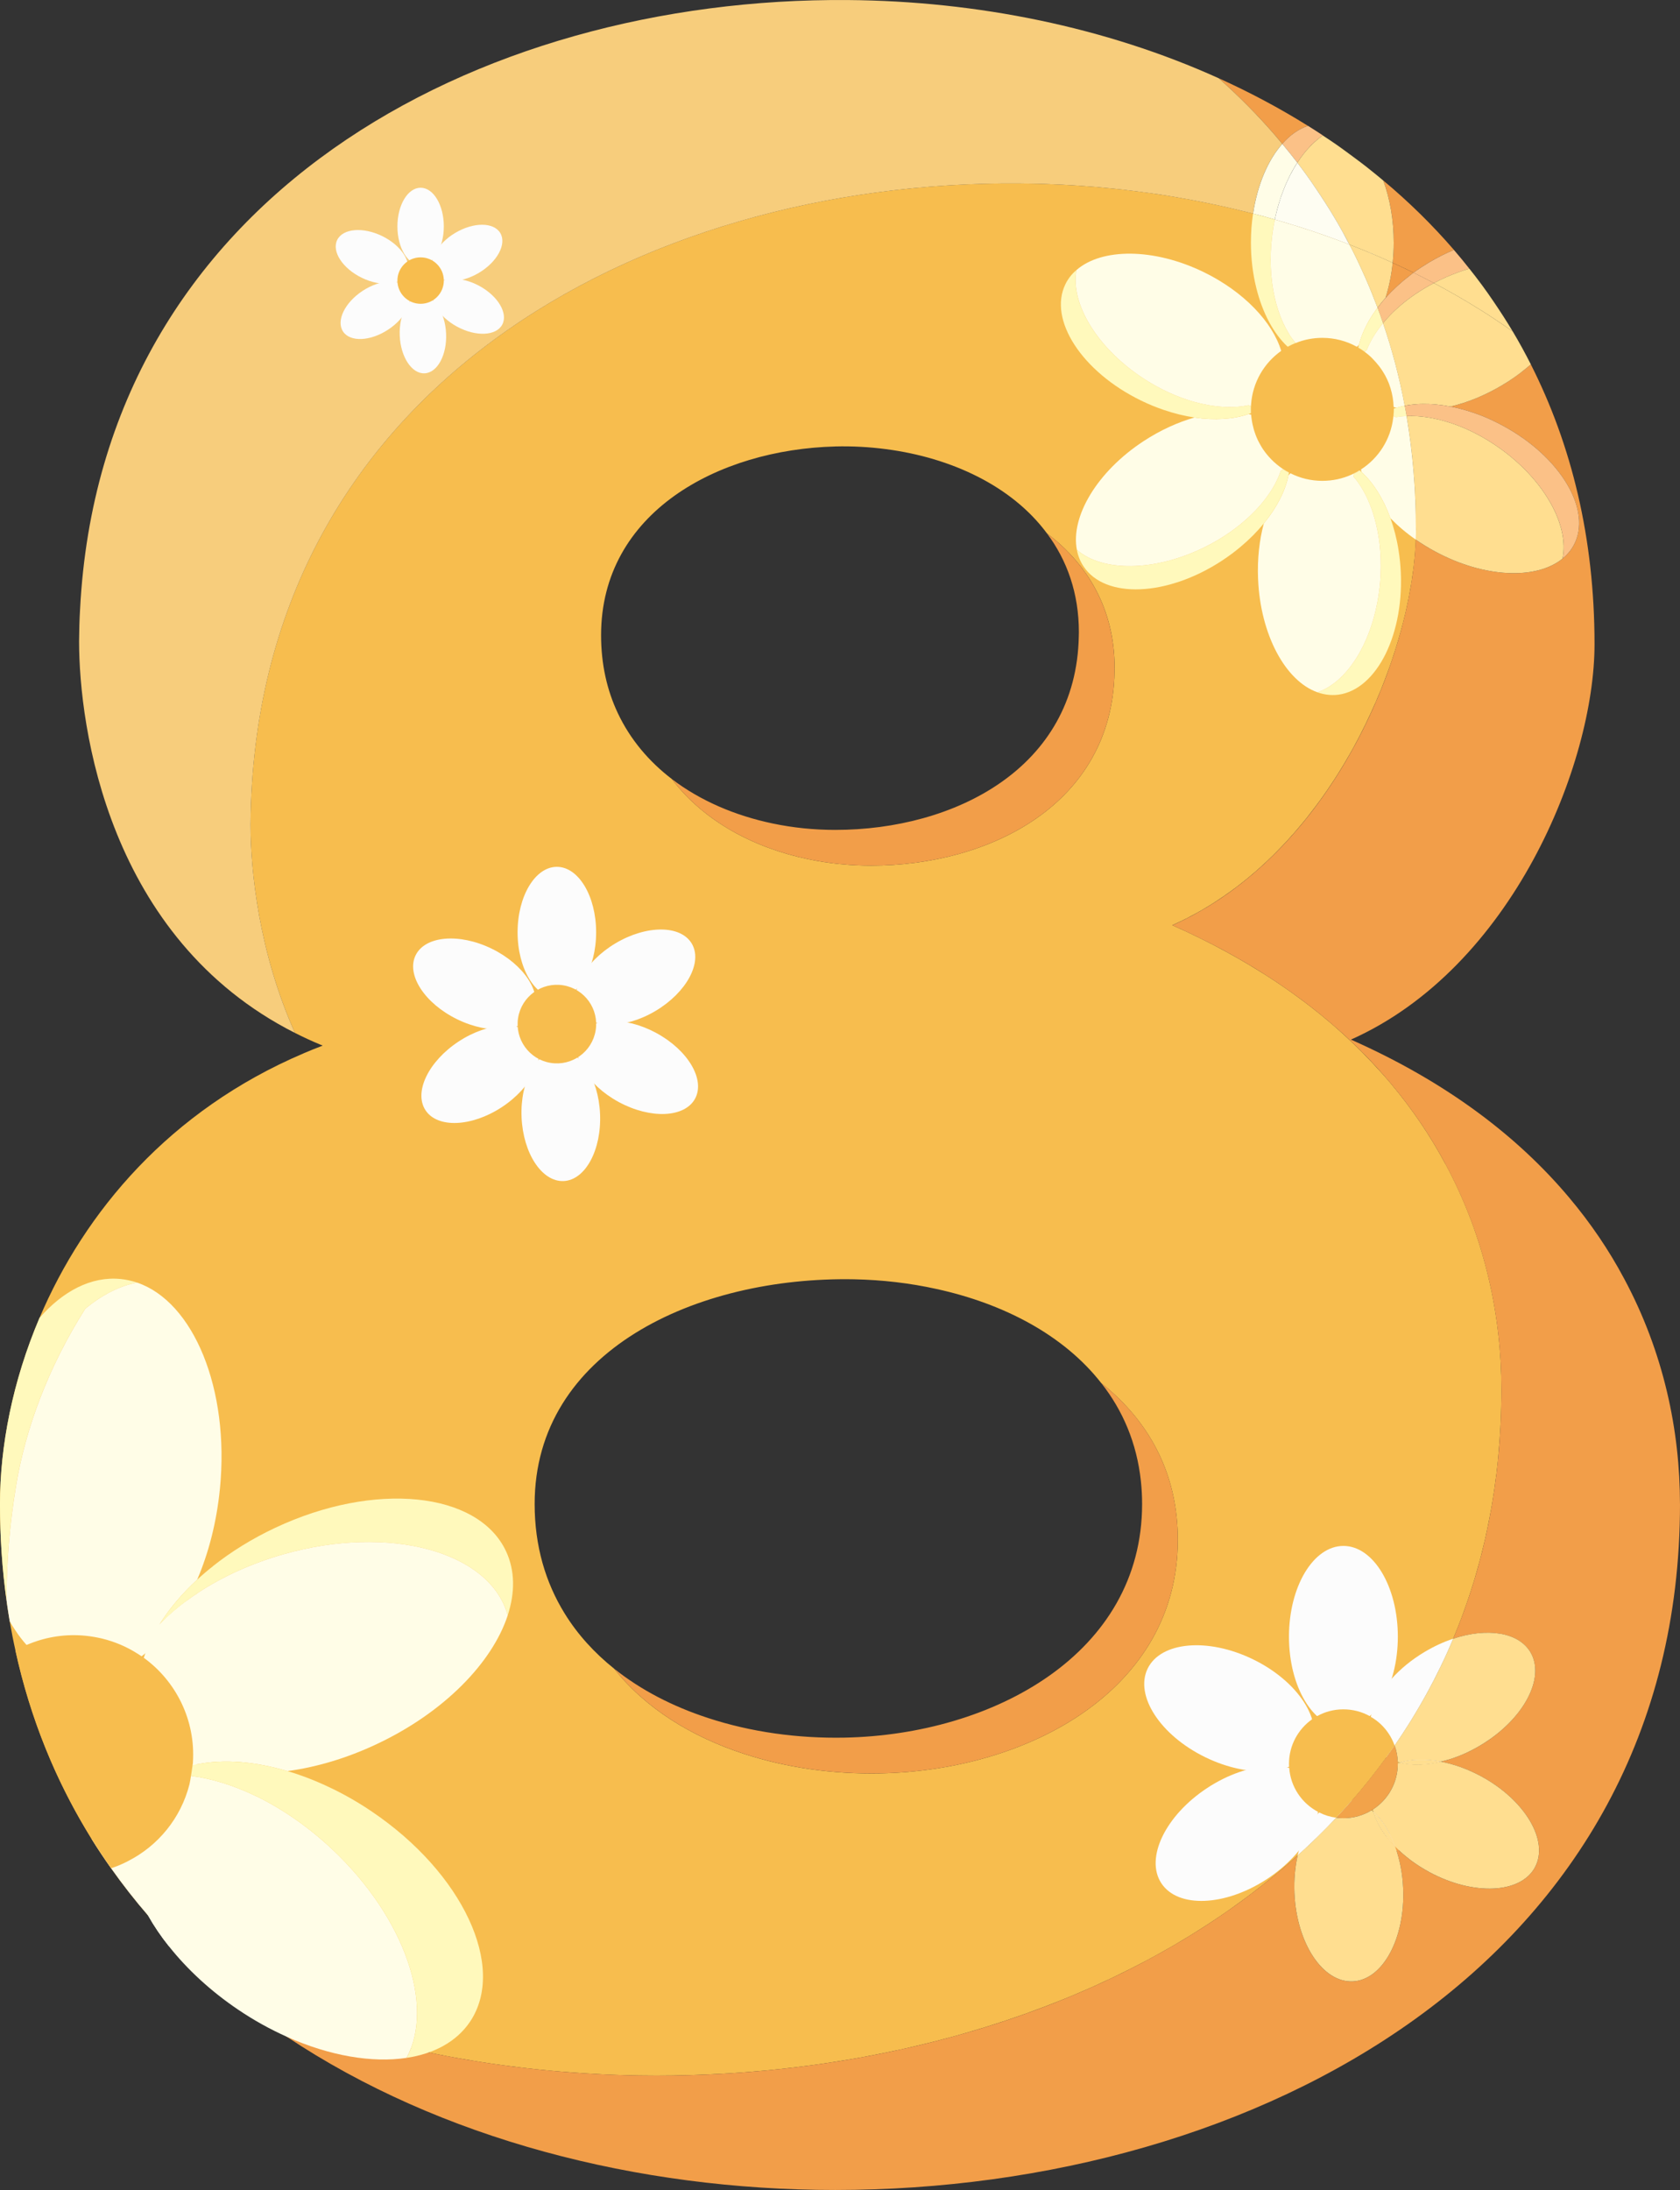 <svg id="_Слой_2" xmlns="http://www.w3.org/2000/svg" width="828.99" height="1080" viewBox="0 0 828.99 1080"><rect x="0" y="0" width="828.99" height="1080" fill="#333333" stroke="none"/><g id="Number09_372607136"><g id="Number09_372607136-2"><g><path d="M690.77 869.23c5.75 1.45 12.76 1.34 20.16-.46-7.47-1.41-14.45-1.27-20.16.46zm-13.36 23.16c-.18.14-.39.25-.6.35.28.18.6.46.88.74-.14-.39-.25-.74-.28-1.09zm12.3-23.48c.04.21.04.42.04.63.32-.11.67-.21 1.02-.32-.35-.11-.7-.21-1.06-.32zm-12.3 23.48c-.18.14-.39.25-.6.35.28.18.6.46.88.74-.14-.39-.25-.74-.28-1.09zm8.25 11.95c-2.22-4.41-4.94-8.07-7.97-10.86 1.23 4.12 3.49 8.32 6.66 12.41.11-.11.21-.25.32-.35.35-.39.67-.78 1.02-1.16l-.04-.04zm4.05-35.43c.04.21.04.42.04.63.32-.11.67-.21 1.02-.32-.35-.11-.7-.21-1.06-.32zm1.06.32c5.75 1.45 12.76 1.34 20.16-.46-7.47-1.41-14.45-1.27-20.16.46zm22.42-295.27c-7.3-13.68-16.29-27.04-27.11-39.87-1.55-1.87-3.17-3.7-4.83-5.53-.32-.32-.6-.63-.88-.95.0.0-.04-.07-.04-.04-2.15-2.4-4.37-4.76-6.7-7.12-.88-.95-1.8-1.87-2.75-2.79-1.73-1.73-3.49-3.42-5.29-5.08-.25-.28-.49-.49-.74-.71-1.73-1.62-3.45-3.17-5.25-4.76.0-.04-.04-.07-.11-.11-1.9-1.66-3.84-3.35-5.85-4.97-.04-.07-.11-.11-.18-.18-2.04-1.66-4.09-3.35-6.2-4.97l-.04-.04c-1.94-1.52-3.95-3.03-5.96-4.51-4.44-3.31-9.1-6.52-13.89-9.66-1.37-.92-2.82-1.8-4.23-2.71-.35-.25-.71-.46-1.09-.67-1.8-1.13-3.6-2.22-5.46-3.35-1.83-1.09-3.7-2.19-5.61-3.28-1.87-1.06-3.81-2.15-5.75-3.21-8.43-4.62-17.34-9.02-26.76-13.18 1.27-.56 2.5-1.13 3.74-1.73.81-.39 1.59-.78 2.36-1.16 1.06-.49 2.08-1.02 3.07-1.59 1.52-.78 3-1.59 4.48-2.43.18-.07.32-.18.46-.25 1.41-.81 2.78-1.66 4.16-2.5 1.34-.81 2.68-1.66 3.98-2.54 2.04-1.34 4.09-2.71 6.06-4.16 2.12-1.48 4.2-3.07 6.24-4.69 1.02-.81 2.04-1.62 3.07-2.47 1.2-.99 2.36-1.97 3.53-3 .85-.74 1.69-1.48 2.54-2.26 1.02-.92 2.04-1.87 3.07-2.82.95-.88 1.87-1.8 2.78-2.68 1.41-1.41 2.82-2.82 4.2-4.27 1.66-1.73 3.31-3.45 4.86-5.25.18-.18.28-.32.42-.49t.07-.04l.14-.14c1.52-1.73 3.03-3.49 4.51-5.29.18-.21.39-.42.56-.67 1.34-1.59 2.64-3.24 3.91-4.9.81-1.06 1.62-2.12 2.43-3.17.81-1.06 1.62-2.15 2.4-3.24.18-.25.39-.53.56-.81.07-.07.14-.14.21-.25.0-.04.04-.07.04-.11.04-.04.07-.07.11-.11 1.55-2.15 3.03-4.34 4.48-6.52 1.23-1.83 2.4-3.63 3.53-5.46.71-1.13 1.41-2.26 2.08-3.38.14-.21.28-.42.42-.67 1.02-1.73 2.04-3.49 3.07-5.25 1.27-2.19 2.47-4.37 3.6-6.56.46-.85.88-1.69 1.34-2.54 2.01-3.88 3.91-7.76 5.68-11.67.56-1.23 1.13-2.47 1.66-3.7.46-.92.85-1.83 1.2-2.75.53-1.2 1.02-2.4 1.52-3.6.32-.7.6-1.41.85-2.12.74-1.87 1.48-3.74 2.15-5.57 1.02-2.68 1.97-5.32 2.86-7.97.56-1.62 1.09-3.24 1.59-4.86 1.06-3.31 2.01-6.59 2.89-9.84.04-.14.07-.28.11-.39.32-1.09.6-2.15.85-3.21.85-3.21 1.59-6.42 2.22-9.55.39-1.73.74-3.45 1.02-5.15.04-.11.07-.18.04-.25.28-1.37.53-2.75.74-4.09.18-1.02.35-2.01.46-3 .18-1.16.35-2.33.49-3.45.07-.28.11-.56.11-.81.07-.46.14-.92.18-1.37.04-.14.04-.32.07-.49.07-.49.11-.95.14-1.41.21-1.9.39-3.77.53-5.64v-.25c.04-.32.07-.6.07-.92.04-.25.04-.49.07-.74.04-.81.11-1.62.14-2.4.0-.56.04-1.09.04-1.62.07-1.62.11-3.24.11-4.83.0-1.94.0-3.84-.07-5.75.0-.92-.04-1.8-.04-2.71.0-.32-.04-.67-.04-.99v-.46c-.07-2.29-.14-4.58-.28-6.87v-.11c0-.18-.04-.35-.04-.53.0-.28.0-.56-.04-.85.0-.67-.04-1.34-.11-2.01.0-.25-.04-.46-.04-.71-.04-.53-.04-1.02-.11-1.55.0-.18-.04-.32-.04-.49s0-.32-.04-.49c0-.18.0-.35-.04-.53-.04-1.02-.11-2.04-.25-3.07.0-.18.0-.35-.04-.53.0-.32-.04-.63-.07-.95.04-.11.0-.25.0-.35s0-.21-.04-.32c-.25-2.96-.53-5.92-.88-8.88-.28-2.57-.6-5.15-.95-7.68v-.11c-.07-.42-.11-.81-.18-1.23v-.11c-.04-.14-.07-.28-.07-.42.0-.07-.04-.11-.04-.14-.04-.35-.07-.71-.14-1.02-.35-2.43-.74-4.83-1.13-7.23-.32-1.69-.6-3.38-.95-5.08-.14-.81-.32-1.62-.46-2.43-.14-.67-.28-1.37-.39-2.04-.04-.14-.04-.25-.07-.39-.04-.11-.07-.18-.07-.28-.42-2.08-.88-4.12-1.34-6.17-.07-.25-.11-.49-.18-.74.0-.04.0-.07-.04-.11-.07-.46-.18-.88-.32-1.34-.11-.46-.25-.95-.35-1.41-.04-.18-.07-.32-.11-.49-.42-1.8-.88-3.6-1.34-5.39-.18-.67-.35-1.34-.56-2.01-.11-.53-.25-1.02-.42-1.55-.21-.78-.42-1.52-.63-2.29-.28-.99-.56-1.97-.85-2.96-.11-.28-.18-.6-.28-.92-.04-.11-.07-.25-.11-.35-.49-1.66-1.02-3.28-1.55-4.94-.49-1.52-.99-3.03-1.52-4.55.0-.14-.07-.25-.11-.35-.14-.39-.28-.81-.42-1.2-.14-.46-.28-.92-.46-1.34-.18-.53-.35-1.02-.53-1.52-.11-.25-.18-.49-.28-.74-.21-.63-.42-1.23-.67-1.83-.11-.32-.25-.63-.35-.95-.11-.39-.25-.74-.42-1.09-.04-.14-.11-.25-.14-.39-.42-1.13-.88-2.29-1.34-3.42-.21-.56-.42-1.13-.67-1.69.0-.07-.04-.14-.07-.21-.88-2.22-1.8-4.41-2.75-6.59-.32-.78-.67-1.55-1.02-2.33-.28-.63-.6-1.3-.88-1.94-.07-.14-.11-.25-.18-.39-.53-1.2-1.06-2.36-1.62-3.53-1.09-2.33-2.22-4.65-3.38-6.94-.46-.92-.92-1.8-1.41-2.68-2.89-1.13-5.82-2.22-8.78-3.28-.46-.18-.92-.35-1.37-.49-3-1.09-6.03-2.15-9.06-3.14-.35-.14-.74-.25-1.09-.35-2.04-.67-4.09-1.34-6.13-1.97-.28-.11-.56-.18-.85-.25-.32-.14-.67-.21-1.02-.32-.67-.21-1.3-.42-1.97-.6-.11-.07-.25-.11-.39-.14-.56-.18-1.13-.35-1.69-.49-.32-.11-.63-.18-.95-.28-1.16-.35-2.33-.71-3.49-1.02-.71-.21-1.37-.39-2.08-.6-.25-.07-.49-.14-.78-.21-.07-.04-.14-.04-.21-.07-2.54-.71-5.11-1.37-7.65-2.04-.11-.04-.21-.07-.32-.07-1.83-.49-3.7-.95-5.57-1.37-2.15-.56-4.3-1.06-6.49-1.55-2.54-.6-5.08-1.13-7.61-1.66-1.06-.25-2.15-.49-3.24-.67-2.5-.53-5.04-1.02-7.54-1.48-.78-.18-1.55-.32-2.33-.42-.35-.07-.7-.14-1.06-.18-2.61-.49-5.22-.95-7.83-1.37-2.22-.35-4.44-.71-6.66-1.02-1.27-.18-2.5-.39-3.77-.53-2.4-.32-4.76-.63-7.16-.92-1.52-.21-3.03-.39-4.51-.56-2.33-.25-4.65-.49-6.98-.7-.95-.11-1.9-.21-2.86-.28-.63-.07-1.27-.14-1.9-.18-.78-.11-1.55-.18-2.33-.21-1.23-.11-2.47-.21-3.7-.28-1.27-.11-2.5-.21-3.77-.28-.14-.04-.25-.04-.39-.04-2.75-.18-5.5-.35-8.25-.49-2.86-.14-5.71-.25-8.57-.35-1.27-.04-2.5-.07-3.77-.11-2.89-.07-5.82-.11-8.71-.14-187.37-1.48-377.83 101.95-379.38 316.18.0 22.63 4.09 63 21.96 102.76 4.09 2.08 8.28 4.02 12.69 5.85h.04c.32.11.6.25.92.39-.21.07-.46.18-.67.28-2.78 1.06-5.5 2.15-8.21 3.31-.18.07-.39.18-.56.25-66.03 28.1-108.08 78.22-130.29 130.47-13.29 31.23-19.49 63.24-19.49 91.73.0 20.2 1.66 39.48 4.79 57.88.85 4.86 1.76 9.62 2.82 14.35 7.51 34.34 20.41 65.36 37.61 93 3.07 4.94 6.27 9.73 9.59 14.42 5.71 8.07 11.77 15.83 18.23 23.27 2.89 3.35 5.85 6.59 8.85 9.8 4.97 5.25 10.08 10.36 15.41 15.23 2.89 2.75 5.82 5.36 8.81 7.93l.04.04c4.09 1.9 8.21 3.74 12.41 5.53 2.08.92 4.2 1.8 6.31 2.68 4.23 1.73 8.46 3.42 12.76 5.04.21.07.42.14.63.25 4.09 1.52 8.21 3 12.37 4.41 2.61.92 5.25 1.8 7.9 2.64 2.64.85 5.29 1.69 7.97 2.5 4.05 1.27 8.11 2.43 12.2 3.56 1.73.49 3.45.95 5.18 1.41 5.04 1.37 10.15 2.64 15.26 3.81 2.54.6 5.11 1.2 7.68 1.73.35.11.71.18 1.02.25 2.54.53 5.08 1.06 7.65 1.59 5.89 1.2 11.84 2.26 17.8 3.24 2.68.46 5.36.88 8.04 1.27.74.11 1.48.21 2.19.32 2.57.39 5.15.74 7.72 1.06 2.36.32 4.69.6 7.05.88 8.21.99 16.46 1.76 24.75 2.33 3.45.28 6.91.49 10.36.67 1.09.07 2.19.11 3.24.18 2.54.14 5.08.25 7.65.32 3.67.14 7.3.21 10.96.28 2.93.04 5.85.07 8.78.07 10.75.0 21.5-.32 32.22-.92 3.56-.21 7.16-.42 10.72-.7.74-.04 1.48-.11 2.22-.18 10.15-.78 20.31-1.87 30.39-3.21 3.38-.46 6.73-.92 10.08-1.45 1.55-.25 3.1-.49 4.65-.74 2.29-.35 4.58-.74 6.84-1.13 1.8-.32 3.56-.63 5.36-.95.46-.07.92-.18 1.37-.28 2.89-.53 5.75-1.09 8.64-1.69 2.36-.46 4.69-.95 7.02-1.45.32-.07.6-.14.92-.18 2.08-.49 4.16-.95 6.24-1.45.67-.14 1.3-.28 1.94-.46 1.48-.35 2.96-.71 4.41-1.06 2.75-.67 5.46-1.34 8.18-2.08 3.45-.88 6.91-1.83 10.33-2.82 6.24-1.8 12.44-3.67 18.54-5.71 1.69-.53 3.38-1.09 5.04-1.69 2.15-.71 4.3-1.45 6.42-2.22.88-.28 1.76-.6 2.64-.95 5.29-1.9 10.51-3.91 15.69-5.99 3.42-1.37 6.84-2.78 10.19-4.27 1.94-.81 3.91-1.69 5.82-2.54 1.2-.53 2.4-1.09 3.6-1.66 1.66-.74 3.31-1.52 4.94-2.29 1.73-.81 3.45-1.66 5.18-2.54.88-.39 1.76-.85 2.64-1.3 1.76-.85 3.56-1.76 5.29-2.68 1.48-.74 2.96-1.52 4.41-2.29 2.96-1.59 5.89-3.17 8.78-4.83 2.43-1.34 4.83-2.75 7.19-4.16.6-.35 1.2-.71 1.76-1.06 2.54-1.52 5.04-3.03 7.51-4.62.07-.04.14-.07.21-.14 2.54-1.59 5.04-3.21 7.51-4.86.67-.42 1.34-.88 2.01-1.34 2.54-1.69 5.08-3.45 7.58-5.25 1.94-1.37 3.88-2.78 5.78-4.2 1.16-.85 2.29-1.69 3.45-2.57 1.76-1.34 3.49-2.68 5.22-4.05 1.27-.99 2.54-2.01 3.77-3.03 2.01-1.62 4.02-3.28 5.96-4.94 2.61-2.19 5.15-4.44 7.65-6.7 3.31-2.93 6.52-5.96 9.69-9.1 1.52-1.48 3.03-3 4.55-4.51 1.62-1.62 3.21-3.28 4.76-4.97 2.64-2.78 5.22-5.6 7.72-8.5 2.82-3.21 5.57-6.49 8.21-9.8.46-.6.92-1.16 1.37-1.73 2.57-3.24 5.08-6.56 7.51-9.91 1.37-1.87 2.71-3.77 4.02-5.68 1.37-1.97 2.71-3.95 4.02-5.96.14-.25.32-.46.46-.71 1.09-1.69 2.19-3.38 3.28-5.11.14-.21.28-.46.42-.7 1.3-2.12 2.57-4.23 3.84-6.42 1.27-2.15 2.5-4.3 3.7-6.52 1.2-2.19 2.4-4.41 3.53-6.63 2.29-4.41 4.44-8.85 6.52-13.4.04-.07.07-.18.11-.25 1.02-2.29 2.04-4.62 3.03-6.98 1.8-4.27 3.53-8.64 5.11-13.04.25-.63.46-1.23.67-1.87.71-1.94 1.37-3.91 2.04-5.89.35-.99.67-2.01.99-3.03.21-.6.39-1.2.56-1.8.46-1.34.88-2.71 1.27-4.09.7-2.36 1.37-4.76 2.04-7.16.6-2.15 1.16-4.34 1.69-6.56.42-1.62.81-3.28 1.2-4.94.32-1.3.6-2.61.85-3.91.28-1.16.53-2.33.74-3.53.46-2.15.88-4.3 1.27-6.49.32-1.59.6-3.21.85-4.79.71-4.23 1.34-8.53 1.87-12.87.14-.85.25-1.69.32-2.57.25-1.87.42-3.74.63-5.61.11-1.37.25-2.71.35-4.09.35-3.95.63-7.97.85-11.99.07-.99.11-1.97.14-2.93.11-2.4.21-4.79.25-7.23.07-2.82.11-5.64.11-8.5.0-35.78-7.86-74.52-27.67-111.33zM412.17 220.17c8.39-.21 16.82.25 25.1 1.34 32.08 4.2 62.01 18.12 79.35 41.53 20.16 15.26 33.38 37.44 33.38 66.34.0.63.0 1.3-.04 1.94-1.16 65.15-61.44 95.57-120.17 95.57-10.43.0-20.83-1.06-30.92-3.17-27.11-5.64-51.75-18.9-67.37-39.55-11.28-8.64-20.52-19.49-26.65-32.5-5.29-11.21-8.25-24.01-8.25-38.42.0-60.56 57.78-91.58 115.56-93.07zm22.28 654.39c-23.16.46-46.32-2.75-67.37-9.66-25.91-8.43-48.61-22.46-64.09-42.02-9.69-7.76-18.01-16.85-24.43-27.29-9.34-15.16-14.74-33.1-14.74-53.9.0-75.37 79.63-112.28 157.68-110.8 13.78.28 27.53 1.87 40.68 4.79 33.07 7.23 62.71 22.7 81.22 46.39 20.34 16.11 34.27 38.14 37.19 65.99.39 3.63.6 7.4.6 11.25.0 73.85-73.36 113.76-146.75 115.24zm256.32-5.32c5.75 1.45 12.76 1.34 20.16-.46-7.47-1.41-14.45-1.27-20.16.46zm-1.02.32c.32-.11.67-.21 1.02-.32-.35-.11-.7-.21-1.06-.32.04.21.04.42.04.63zm-12.06 23.94c1.23 4.12 3.49 8.32 6.66 12.41.11-.11.21-.25.32-.35.35-.39.67-.78 1.02-1.16l-.04-.04c-2.22-4.41-4.94-8.07-7.97-10.86zm-.88-.74c.28.18.6.46.88.74-.14-.39-.25-.74-.28-1.09-.18.14-.39.25-.6.35zm8.88 11.63-.04-.04c-2.22-4.41-4.94-8.07-7.97-10.86 1.23 4.12 3.49 8.32 6.66 12.41 1.2 1.59 2.57 3.17 4.05 4.72-.81-2.22-1.69-4.3-2.71-6.24z" fill="#f7bd4e"/><path d="M676.63 124.95c.07.04.18.07.25.14-.7-.32-1.41-.63-2.15-.92.63.25 1.27.49 1.9.78z" fill="#f29e49"/><path d="M697.5 134.47c-.63.49-1.27.95-1.9 1.45-4.51 3.45-8.5 7.16-11.92 11 1.69-5.32 2.93-11.17 3.53-17.31 1.09.49 2.19.99 3.28 1.52 2.36 1.09 4.69 2.19 7.02 3.35z" fill="#f29e49"/><path d="M828.99 741.69c0 226.04-209.19 338.31-416.82 338.31-97.51.0-195.01-25.13-270.67-75.58-4.34-2.89-8.64-5.85-12.83-8.95-7.79-5.68-15.33-11.63-22.56-17.91 65.71 30.74 141.82 46.04 217.93 46.04 117.74.0 235.98-36.1 316.28-108.61-1.27 5.71-1.87 11.99-1.59 18.58 1.06 24.71 13.92 44.21 28.73 43.57 14.81-.63 25.98-21.15 24.92-45.86-.32-7.51-1.73-14.56-3.98-20.66 4.55 4.69 10.26 9.02 16.89 12.62 21.75 11.74 45.09 10.68 52.14-2.36 7.05-13.04-4.86-33.17-26.62-44.91-6.66-3.6-13.43-5.99-19.88-7.19 6.38-1.45 13.04-4.12 19.53-8 21.26-12.66 32.29-33.24 24.71-46-5.96-9.94-21.47-12.16-38.11-6.63 15.3-36.34 23.8-77.27 23.8-122.85.0-35.78-7.86-74.52-27.67-111.33-7.3-13.68-16.29-27.04-27.11-39.87-25.06-29.79-60.07-56.76-107.59-77.8 77.52-34.51 118.02-130.61 120.1-190.19 3 2.08 6.17 4.05 9.52 5.85 24.29 13.11 50.06 14.07 62.93 3.53 2.29-1.87 4.16-4.05 5.53-6.63 9.24-17.1-6.42-43.5-34.94-58.91-3.42-1.83-6.8-3.45-10.22-4.83h-.04c-5.29-2.08-10.54-3.63-15.65-4.62 8.32-1.94 17.03-5.46 25.49-10.51 4.3-2.54 8.28-5.36 11.88-8.35.78-.63 1.55-1.27 2.29-1.94 20.02 39.52 31.44 85.52 31.44 137.98.0 59.08-40.58 159.55-120.21 195.01 47.52 21.05 82.53 48.01 107.59 77.8 10.82 12.83 19.81 26.19 27.11 39.87 19.81 36.8 27.67 75.55 27.67 111.33z" fill="#f29e49"/><path d="M689.74 869.54v.25c0 9.48-4.9 17.8-12.34 22.6-.18.14-.39.25-.6.35-4.05 2.5-8.85 3.91-13.92 3.91-1.2.0-2.4-.07-3.56-.25 2.64-2.78 5.22-5.6 7.72-8.5 6.03-6.87 11.74-14.03 17.1-21.43 1.37-1.87 2.71-3.77 4.02-5.68.95 2.54 1.48 5.25 1.55 8.11.04.21.04.42.04.63z" fill="#f2a34a"/><path d="M645.4 62.06c-4.62 1.55-8.92 4.62-12.66 8.88-1.13-1.37-2.29-2.75-3.45-4.12-8.67-10.05-18.01-19.46-27.92-28.24 15.3 6.91 30.03 14.74 44.03 23.48z" fill="#f29e49"/><path d="M632.74 70.94c-7.09 8-12.3 20.2-14.42 34.41-.11-.04-.21-.07-.32-.07-1.83-.49-3.7-.95-5.57-1.37-2.15-.56-4.3-1.06-6.49-1.55-2.54-.6-5.08-1.13-7.61-1.66-1.06-.25-2.15-.49-3.24-.67-2.5-.53-5.04-1.02-7.54-1.48-.78-.18-1.55-.32-2.33-.42-2.96-.56-5.92-1.06-8.88-1.55-5.85-.95-11.7-1.76-17.59-2.47-1.52-.21-3.03-.39-4.51-.56-3.28-.35-6.56-.7-9.84-.99-2.64-.28-5.29-.49-7.93-.67-1.27-.11-2.5-.21-3.77-.28-.14-.04-.25-.04-.39-.04-2.75-.18-5.5-.35-8.25-.49-2.86-.14-5.71-.25-8.57-.35-1.27-.04-2.5-.07-3.77-.11-2.89-.07-5.82-.11-8.71-.14-187.37-1.48-377.83 101.95-379.38 316.18.0 22.63 4.09 63 21.96 102.76-92.33-46.64-106.57-150.91-106.57-193.22.04-5.32.18-10.54.49-15.72C50.02 96.89 235.7-1.43 418.41.02c63.77.49 127.19 13.36 182.96 38.57 9.91 8.78 19.25 18.19 27.92 28.24 1.16 1.37 2.33 2.75 3.45 4.12z" fill="#f7cd7c"/><path d="M717.42 123.22c-4.12 1.73-8.25 3.81-12.34 6.24-2.64 1.59-5.18 3.24-7.58 5.01-2.33-1.16-4.65-2.29-7.02-3.35-1.09-.53-2.19-1.02-3.28-1.52.35-3.24.53-6.59.53-9.98.0-11.21-1.87-21.68-5.15-30.6 12.51 10.43 24.18 21.86 34.83 34.19z" fill="#f29e49"/></g><path d="M581.2 759.31c0 73.85-73.36 113.76-146.75 115.24-23.16.46-46.32-2.75-67.37-9.66-25.91-8.43-48.61-22.46-64.09-42.02 13.25 10.61 29.12 18.75 46.46 24.39 21.05 6.91 44.21 10.12 67.37 9.66 73.39-1.48 146.75-41.39 146.75-115.24.0-3.84-.21-7.61-.6-11.25-2.01-18.79-8.95-34.9-19.56-48.37 20.34 16.11 34.27 38.14 37.19 65.99.39 3.63.6 7.4.6 11.25z" fill="#f29e49"/><path d="M550 329.38c0 .63.0 1.3-.04 1.94-1.16 65.15-61.44 95.57-120.17 95.57-10.43.0-20.83-1.06-30.92-3.17-27.11-5.64-51.75-18.9-67.37-39.55 14.07 10.75 31.34 18.08 49.74 21.93 10.08 2.12 20.48 3.17 30.92 3.17 58.73.0 119.01-30.42 120.17-95.57.04-.63.04-1.3.04-1.94.0-19.21-5.85-35.5-15.76-48.72 20.16 15.26 33.38 37.44 33.38 66.34z" fill="#f29e49"/><path d="M694.26 142.58c.07.04.18.07.25.14-.7-.32-1.41-.63-2.15-.92.63.25 1.27.49 1.9.78z" fill="#f29e49"/><path d="M715.12 152.09c-.63.49-1.27.95-1.9 1.45-4.51 3.45-8.5 7.16-11.92 11 1.69-5.32 2.93-11.17 3.53-17.31 1.09.49 2.19.99 3.28 1.52 2.36 1.09 4.69 2.19 7.02 3.35z" fill="#f29e49"/><path d="M707.37 887.17v.25c0 9.48-4.9 17.8-12.34 22.6-.18.14-.39.25-.6.35-4.05 2.5-8.85 3.91-13.92 3.91-1.2.0-2.4-.07-3.56-.25 2.64-2.78 5.22-5.6 7.72-8.5 6.03-6.87 11.74-14.03 17.1-21.43 1.37-1.87 2.71-3.77 4.02-5.68.95 2.54 1.48 5.25 1.55 8.11.04.21.04.42.04.63z" fill="#f2a34a"/><g><path d="M652.76 66.78c-1.16.78-2.29 1.66-3.38 2.64-.56.46-1.13.95-1.66 1.52-.46.39-.88.85-1.3 1.3-2.26 2.33-4.34 5.01-6.24 7.97-1.09-1.37-2.19-2.78-3.28-4.16-1.37-1.73-2.75-3.42-4.16-5.11 3.74-4.27 8.04-7.33 12.66-8.88h.04c2.26 1.41 4.48 2.86 6.7 4.3.21.14.42.28.63.42z" fill="#fbc187"/><path d="M636.9 76.05c1.09 1.37 2.19 2.78 3.28 4.16-.67.95-1.27 1.94-1.83 2.96-1.2 2.04-2.29 4.2-3.31 6.45-.6 1.3-1.16 2.64-1.69 4.05-.39.95-.74 1.9-1.09 2.89.0.04-.04.11-.07.18-.35 1.02-.67 2.08-.99 3.14-.46 1.45-.88 2.93-1.23 4.41-.35 1.3-.63 2.64-.92 3.98-1.02-.28-2.04-.6-3.07-.88-2.54-.71-5.08-1.41-7.65-2.04 2.12-14.21 7.33-26.4 14.42-34.41 1.41 1.69 2.78 3.38 4.16 5.11z" fill="#fffde7"/><path d="M639.3 169.19c-1.16.46-2.26.95-3.35 1.55-.18.07-.35.18-.53.28-6.98-6.45-12.51-16.78-15.55-29.22-1.69-6.84-2.61-14.31-2.61-22.17.0-4.94.35-9.69 1.06-14.28 3.6.92 7.16 1.9 10.72 2.93-.56 2.54-.99 5.15-1.3 7.79-2.75 21.89 2.15 41.84 11.56 53.13z" fill="#fff9bc"/><path d="M687.73 119.63c0 3.38-.18 6.73-.53 9.98-2.29-1.06-4.62-2.08-6.94-3.1-.39-.18-.78-.32-1.13-.49-.85-.35-1.69-.71-2.5-1.06-.63-.28-1.27-.53-1.9-.78-.56-.25-1.09-.46-1.66-.7-2.4-.95-4.79-1.94-7.23-2.86-.95-1.87-1.94-3.7-2.93-5.53-1.48-2.68-3-5.36-4.58-8-1.45-2.43-2.96-4.86-4.48-7.23-1.62-2.54-3.24-5.01-4.94-7.47-2.78-4.16-5.71-8.18-8.74-12.16 1.9-2.96 3.98-5.64 6.24-7.97.42-.46.88-.88 1.3-1.3.53-.53 1.09-1.02 1.66-1.52 1.09-.99 2.22-1.87 3.38-2.64.21.14.39.28.6.42 2.19 1.41 4.34 2.89 6.49 4.37 1.97 1.41 3.95 2.82 5.89 4.27 1.13.81 2.26 1.66 3.38 2.5 1.73 1.27 3.42 2.57 5.11 3.88.95.78 1.9 1.52 2.86 2.29 1.87 1.48 3.7 3 5.5 4.51 3.28 8.92 5.15 19.39 5.15 30.6z" fill="#ffde90"/><path d="M662.92 115.08c.99 1.83 1.97 3.67 2.93 5.53-2.89-1.13-5.82-2.22-8.78-3.28-.46-.18-.92-.35-1.37-.49-2.22-.81-4.48-1.62-6.73-2.36-.78-.28-1.55-.53-2.33-.78-.35-.14-.74-.25-1.09-.35-2.04-.67-4.05-1.34-6.13-1.97-.6-.21-1.23-.39-1.87-.56-.78-.25-1.55-.49-2.36-.74-.88-.28-1.76-.53-2.64-.78-1.16-.35-2.33-.71-3.49-1.02.28-1.34.56-2.68.92-3.98.35-1.48.78-2.96 1.23-4.41.32-1.06.63-2.12.99-3.14.04-.07.07-.14.07-.18.35-.99.71-1.94 1.09-2.89.53-1.41 1.09-2.75 1.69-4.05 1.02-2.26 2.12-4.41 3.31-6.45.6-1.02 1.2-2.01 1.83-2.96 3.03 3.98 5.96 8 8.74 12.16 1.69 2.47 3.31 4.94 4.94 7.47 1.52 2.36 3.03 4.79 4.48 7.23 1.59 2.64 3.1 5.32 4.58 8z" fill="#fefdf2"/><path d="M679.13 126.01c-.74-.32-1.48-.63-2.26-.92-.7-.32-1.41-.63-2.15-.92.63.25 1.27.49 1.9.78.81.35 1.66.71 2.5 1.06z" fill="#fefdf2"/><path d="M687.21 129.6c-.6 6.13-1.83 11.99-3.53 17.31-1.45 1.62-2.75 3.24-3.95 4.9-.11-.39-.25-.74-.42-1.09-.04-.14-.11-.25-.14-.39-.42-1.13-.88-2.29-1.34-3.42-.21-.56-.42-1.13-.67-1.69.0-.07-.04-.14-.07-.21-.88-2.22-1.8-4.41-2.75-6.59-.32-.78-.67-1.55-1.02-2.33-.35-.78-.71-1.55-1.06-2.33-.53-1.2-1.06-2.36-1.62-3.53-1.09-2.33-2.22-4.65-3.38-6.94-.46-.92-.92-1.8-1.41-2.68 2.43.92 4.83 1.9 7.23 2.86.56.25 1.09.46 1.66.7.74.28 1.45.6 2.15.92.78.28 1.52.6 2.26.92.35.18.74.32 1.13.49 2.33 1.02 4.65 2.04 6.94 3.1z" fill="#ffde90"/><path d="M676.88 125.09c-.7-.32-1.41-.63-2.15-.92.63.25 1.27.49 1.9.78.81.35 1.66.71 2.5 1.06-.74-.32-1.48-.63-2.26-.92z" fill="#fffde7"/><path d="M679.73 151.81c-.6.74-1.13 1.48-1.62 2.26-.56.74-1.06 1.52-1.52 2.29-.78 1.23-1.52 2.5-2.15 3.74-.21.42-.42.85-.63 1.27-.56 1.13-1.06 2.22-1.48 3.31-.14.39-.32.81-.46 1.2-.53 1.41-.95 2.82-1.3 4.2-.32.32-.67.63-1.02.95t-.07.07c-4.79 4.41-10.29 7.02-16.18 7.23-.25.04-.53.04-.81.04-5.89.0-11.46-2.43-16.36-6.73-.21-.14-.39-.32-.56-.49-.04-.04-.11-.07-.14-.11.18-.11.35-.21.53-.28 1.09-.6 2.19-1.09 3.35-1.55-9.41-11.28-14.31-31.23-11.56-53.13.32-2.64.74-5.25 1.3-7.79 1.16.32 2.33.67 3.49 1.02.32.11.63.18.95.28.71.21 1.41.42 2.08.63.67.18 1.3.39 1.97.6.63.18 1.27.35 1.87.56 2.04.63 4.09 1.3 6.13 1.97.35.11.74.21 1.09.35.78.25 1.55.49 2.33.78 2.26.78 4.51 1.55 6.73 2.36.46.14.92.32 1.37.49 2.96 1.06 5.89 2.15 8.78 3.28.49.88.95 1.76 1.41 2.68 1.16 2.29 2.29 4.62 3.38 6.94.56 1.16 1.09 2.33 1.62 3.53.35.78.71 1.55 1.06 2.33.35.78.7 1.55 1.02 2.33.95 2.19 1.87 4.37 2.75 6.59.04.07.07.14.07.21.25.56.46 1.13.67 1.69.46 1.13.92 2.29 1.34 3.42.04.14.11.25.14.39.18.35.32.71.42 1.09z" fill="#fffde7"/><path d="M725.03 132.46c-3.77 1.13-7.58 2.54-11.39 4.2-2.08.92-4.12 1.9-6.1 2.93-3.31-1.76-6.66-3.45-10.05-5.11 2.4-1.76 4.94-3.42 7.58-5.01 4.09-2.43 8.21-4.51 12.34-6.24 2.61 3.03 5.15 6.1 7.61 9.24z" fill="#fbc187"/><path d="M707.55 139.58c-6.52 3.42-12.34 7.4-17.27 11.74-2.93 2.57-5.57 5.29-7.83 8.07-.14-.39-.28-.81-.42-1.2-.14-.46-.28-.92-.46-1.34-.18-.53-.35-1.02-.53-1.52-.11-.25-.18-.49-.28-.74-.21-.6-.42-1.23-.67-1.83-.11-.32-.25-.63-.35-.95 1.2-1.66 2.5-3.28 3.95-4.9 3.42-3.84 7.4-7.54 11.92-11 .63-.49 1.27-.95 1.9-1.45 3.38 1.66 6.73 3.35 10.05 5.11z" fill="#fbc187"/><path d="M682.45 159.39c-3.6 4.34-6.31 8.85-8.04 13.29-.32.28-.71.53-1.06.78-.99-.74-2.04-1.41-3.1-2.01v-.04c.07-.46.18-.88.32-1.34 1.48-5.99 4.62-12.23 9.17-18.26.95 2.5 1.87 5.01 2.71 7.58z" fill="#fff9bc"/><path d="M746.46 163.48c-5.36-3.81-10.82-7.44-16.43-10.96h-.04c-7.3-4.58-14.81-8.88-22.46-12.94 1.97-1.02 4.02-2.01 6.1-2.93 3.81-1.66 7.61-3.07 11.39-4.2 4.23 5.29 8.25 10.72 12.02 16.32 1.69 2.47 3.31 4.94 4.94 7.47 1.52 2.36 3.03 4.79 4.48 7.23z" fill="#ffde90"/><path d="M755.38 179.7c-.74.67-1.52 1.3-2.29 1.94-3.6 3-7.58 5.82-11.88 8.35-8.46 5.04-17.17 8.57-25.49 10.51h-.04c-2.33-.46-4.62-.78-6.87-.99-.99-.11-1.94-.18-2.89-.21-.28-.04-.53-.04-.78-.04-.35.0-.71-.04-1.06.0-.28-.04-.6-.04-.88-.04h-.92c-.67.0-1.3.0-1.94.04-.85.04-1.66.11-2.5.18-1.62.14-3.21.39-4.72.67-2.64-14.17-6.24-27.74-10.68-40.72 2.26-2.79 4.9-5.5 7.83-8.07 4.94-4.34 10.75-8.32 17.27-11.74 7.65 4.05 15.16 8.35 22.46 12.94h.04c5.61 3.53 11.07 7.16 16.43 10.96 1.59 2.64 3.1 5.32 4.58 8 1.48 2.71 2.93 5.43 4.34 8.21z" fill="#ffde90"/><path d="M682.45 159.39c4.44 12.97 8.04 26.54 10.68 40.72-.56.07-1.09.18-1.62.32-.85.21-1.66.42-2.47.67H689c-.42-.11-.85-.25-1.23-.35t-.07-.04c-6.06-1.8-11-5.01-14.17-9.66-.32-.39-.6-.81-.85-1.23-2.47-4.12-3.45-8.92-3.07-14.03.11-1.41.32-2.82.63-4.27v-.07c1.06.6 2.12 1.27 3.1 2.01.35-.25.74-.49 1.06-.78 1.73-4.44 4.44-8.95 8.04-13.29z" fill="#fffde7"/><path d="M776.57 268.85c-1.37 2.57-3.24 4.76-5.53 6.63 3.42-16.18-8.78-38.6-31.02-54.46-8-5.71-16.39-9.91-24.54-12.55h-.04c-7.54-2.43-14.84-3.56-21.36-3.28-.32-1.69-.6-3.38-.95-5.08 1.52-.28 3.1-.53 4.72-.67.85-.07 1.66-.14 2.5-.18.63-.04 1.27-.04 1.94-.04h.92c1.83.0 3.7.07 5.6.28 2.26.21 4.55.53 6.87.99h.04c5.11.99 10.36 2.54 15.65 4.62h.04c3.42 1.37 6.8 3 10.22 4.83 28.52 15.41 44.17 41.81 34.94 58.91z" fill="#fbc187"/><path d="M693.13 200.11c.35 1.69.63 3.38.95 5.08-1.8.11-3.53.28-5.18.56h-.04c-.42-.14-.85-.35-1.23-.56.14-1.23.18-2.47.18-3.7.39-.14.81-.25 1.2-.39h.04c.81-.25 1.62-.46 2.47-.67.53-.11 1.06-.21 1.62-.32z" fill="#fff9bc"/><path d="M705.14 199.27c-.96-.04-1.91-.06-2.85-.04h.92c.64.0 1.28.02 1.93.04z" fill="#fff9bc"/><path d="M708.81 199.51c-1.09-.1-2.17-.18-3.25-.23 1.07.04 2.15.11 3.25.23z" fill="#fff9bc"/><path d="M705.57 199.28c-.14.0-.29.0-.43.0.14.0.29.0.43.0z" fill="#fff9bc"/><path d="M771.03 275.48c-12.87 10.54-38.64 9.59-62.93-3.53-3.35-1.8-6.52-3.77-9.52-5.85.07-1.62.11-3.24.11-4.83.0-19.6-1.59-38.28-4.62-56.09 6.52-.28 13.82.85 21.36 3.28h.04c8.14 2.64 16.53 6.84 24.54 12.55 22.24 15.86 34.44 38.28 31.02 54.46z" fill="#ffde90"/><path d="M698.7 261.27c0 1.59-.04 3.21-.11 4.83-4.69-3.24-8.85-6.8-12.48-10.54t-.04-.07c-3.45-9.48-8.35-17.31-14.14-22.63l-.04-.04c-.14-.39-.25-.78-.32-1.16-.04-.07-.04-.11-.04-.14-1.55-5.92-1.37-11.63.74-16.64.25-.63.56-1.27.88-1.87 2.29-4.27 5.96-7.54 10.58-9.84 1.27-.63 2.57-1.2 3.98-1.66t.07-.04c0 1.23-.04 2.47-.18 3.7.39.21.81.42 1.23.56h.04c1.66-.28 3.38-.46 5.18-.56 3.03 17.8 4.62 36.49 4.62 56.09z" fill="#fffde7"/><path d="M658.51 342.74c-2.89.11-5.71-.35-8.46-1.34 15.69-5.25 28.73-27.25 30.99-54.57.78-9.8.11-19.18-1.83-27.53v-.04c-2.22-9.76-6.1-18.08-11.17-24.04l-.04-.04c-.11-.46-.18-.92-.18-1.37 1.09-.56 2.19-1.13 3.21-1.76.28.28.56.49.88.78l.04.04c5.78 5.32 10.68 13.15 14.14 22.63t.04.07c1.69 4.79 3.07 10.01 3.95 15.55v.04c.6 3.67.99 7.47 1.16 11.39 1.37 32.43-13.29 59.36-32.71 60.21z" fill="#fff9bc"/><path d="M681.04 286.83c-2.26 27.32-15.3 49.32-30.99 54.57-15.69-5.57-28.1-28.24-29.26-55.87-.42-9.84.63-19.14 2.82-27.36l.04-.04c6.35-7.79 10.58-16 12.13-23.69v-.04c.32-.32.6-.63.92-.95.04.0.04-.04.07-.07 4.34-4.34 9.34-7.12 14.77-7.86.63-.11 1.3-.14 1.97-.18 4.9-.21 9.62 1.27 14 4.09 1.16.74 2.29 1.55 3.38 2.5.04.04.07.07.14.11-1.02.63-2.12 1.2-3.21 1.76.0.46.07.92.18 1.37l.04.04c5.08 5.96 8.95 14.28 11.17 24.04v.04c1.94 8.35 2.61 17.73 1.83 27.53z" fill="#fffde7"/><path d="M636.02 233.14c-.04.42-.14.85-.25 1.27v.04c-1.55 7.68-5.78 15.9-12.13 23.69l-.04.04c-3.21 3.91-6.94 7.72-11.17 11.25.0.04-.04.04-.04.04-2.89 2.47-6.03 4.79-9.34 6.98-27.14 17.8-57.81 19.04-68.46 2.75-1.59-2.43-2.68-5.15-3.21-8.04 12.48 10.89 38.21 10.89 62.89-1.23 8.85-4.34 16.53-9.76 22.74-15.69 7.26-6.91 12.44-14.52 14.95-21.96v-.04c.35-.28.71-.56 1.06-.85.99.63 1.97 1.23 3 1.76z" fill="#fff9bc"/><path d="M636.48 229.01c-.04 1.3-.18 2.64-.42 4.02.0.04.0.07-.04.11-1.02-.53-2.01-1.13-3-1.76-.35.28-.7.56-1.06.85v.04c-2.5 7.44-7.68 15.05-14.95 21.96-6.2 5.92-13.89 11.35-22.74 15.69-24.68 12.13-50.41 12.13-62.89 1.23-3.17-16.32 9.91-38.57 33-53.65 8.25-5.39 16.82-9.27 25.03-11.6 9.98 1.48 19.21.88 26.65-1.69h.04c.42.07.85.18 1.27.28 6.13 1.55 11.18 4.55 14.63 9.02v.04c.28.39.56.78.85 1.2 2.71 4.16 3.88 9.02 3.63 14.28z" fill="#fffde7"/><path d="M617.26 201.87c0 .63.0 1.27.04 1.87-.39.14-.78.28-1.2.46h-.04c-7.44 2.57-16.67 3.17-26.65 1.69-4.97-.74-10.15-2.01-15.37-3.81-3.63-1.23-7.3-2.75-10.93-4.51-29.19-14.17-45.93-39.87-37.4-57.39 1.3-2.71 3.17-5.08 5.46-7.02-3.14 16.32 10.05 38.53 33.21 53.58 8.21 5.36 16.74 9.17 24.96 11.46 9.73 2.71 19 3.28 26.72 1.62.42.14.81.28 1.23.42-.04.53-.04 1.06-.04 1.62z" fill="#fff9bc"/><path d="M631.72 190.8c-.11.25-.21.53-.35.78-2.15 4.41-5.71 7.9-10.29 10.4-1.16.63-2.43 1.23-3.74 1.76h-.04c-.04-.6-.04-1.23-.04-1.87.0-.56.0-1.09.04-1.62-.42-.14-.81-.28-1.23-.42-7.72 1.66-16.99 1.09-26.72-1.62-8.21-2.29-16.74-6.1-24.96-11.46-23.16-15.05-36.34-37.26-33.21-53.58 12.48-10.89 38.14-10.96 62.78 1.02 19.88 9.69 33.98 24.71 38.25 38.85.04.04.04.07.07.14 1.87 6.24 1.8 12.27-.56 17.63z" fill="#fffde7"/><path d="M687.73 201.52v.35c0 1.09-.04 2.22-.14 3.28v.04c-.04.32-.07.53-.11.81v.04c-1.27 10.72-7.3 19.95-15.93 25.49-.21.14-.46.28-.67.42-.99.63-2.04 1.2-3.1 1.69-.25.14-.53.28-.81.39-4.41 2.01-9.31 3.1-14.49 3.1-5.64.0-11-1.34-15.72-3.74-.25-.07-.46-.21-.7-.35-.99-.49-1.97-1.09-2.93-1.73-.25-.14-.49-.28-.71-.46-3.6-2.5-6.7-5.64-9.17-9.27t-.04-.04c-.6-.92-1.16-1.87-1.69-2.86-.28-.53-.56-1.02-.81-1.55-.18-.35-.35-.7-.49-1.09-.18-.35-.32-.7-.42-1.06-.14-.25-.25-.53-.32-.81-.32-.85-.6-1.69-.85-2.57-.21-.78-.39-1.55-.56-2.33-.18-.78-.32-1.55-.42-2.36-.07-.39-.14-.85-.18-1.23v-.07c-.04-.39-.07-.74-.11-1.13-.04-.25-.04-.49-.07-.74-.04-.6-.04-1.23-.04-1.87.0-.56.0-1.09.04-1.62.0-.25.04-.49.04-.71.74-10.96 6.42-20.55 14.88-26.51 1.02-.74 2.12-1.41 3.21-2.01.18-.11.35-.21.53-.28 1.09-.6 2.19-1.09 3.35-1.55 4.05-1.66 8.53-2.57 13.18-2.57 6.2.0 12.02 1.59 17.06 4.41.25.11.49.25.7.39v.04c1.06.6 2.12 1.27 3.1 2.01.21.14.39.28.6.46 1.41 1.06 2.75 2.26 3.91 3.56.39.42.78.85 1.16 1.27.56.63 1.13 1.34 1.66 2.01.74.99 1.41 1.97 2.04 3.03.28.42.53.88.78 1.34.11.18.18.32.25.49.42.81.85 1.66 1.2 2.54.25.53.46 1.06.63 1.59.21.56.39 1.09.56 1.66.92 2.96 1.45 6.06 1.55 9.31.04.25.04.53.04.81z" fill="#f7bd4e"/></g><g><path d="M600.27 854.21c-2.61-7.19-6.31-13.11-10.72-17.13 1.69 5.71 5.39 11.63 10.72 17.13z" fill="#f7bd4e"/><path d="M622.8 812.37c-7.47-1.41-14.45-1.27-20.16.46 5.75 1.45 12.76 1.34 20.16-.46z" fill="#f7bd4e"/></g><g><ellipse cx="274.78" cy="459.78" rx="19.38" ry="32.3" fill="#fcfcfc"/><ellipse cx="313.62" cy="481.84" rx="32.3" ry="19.38" transform="translate(-202.55 228.66) rotate(-30.81)" fill="#fcfcfc"/><ellipse cx="314.57" cy="526.49" rx="19.38" ry="32.3" transform="translate(-298.16 553.06) rotate(-61.63)" fill="#fcfcfc"/><ellipse cx="276.71" cy="550.18" rx="19.38" ry="32.3" transform="translate(-23.15 12.27) rotate(-2.44)" fill="#fcfcfc"/><ellipse cx="236.97" cy="529.8" rx="32.3" ry="19.38" transform="translate(-251.69 216.67) rotate(-33.25)" fill="#fcfcfc"/><ellipse cx="234.12" cy="485.22" rx="19.38" ry="32.3" transform="translate(-304.63 483.54) rotate(-64.06)" fill="#fcfcfc"/><circle cx="274.78" cy="505" r="19.38" transform="translate(-267.71 695.35) rotate(-80.78)" fill="#f7bd4e"/></g><g><ellipse cx="207.55" cy="111.66" rx="11.45" ry="19.08" fill="#fcfcfc"/><ellipse cx="230.48" cy="124.69" rx="19.08" ry="11.45" transform="translate(-31.34 135.66) rotate(-30.81)" fill="#fcfcfc"/><ellipse cx="231.04" cy="151.06" rx="11.45" ry="19.08" transform="translate(-11.67 282.56) rotate(-61.63)" fill="#fcfcfc"/><ellipse cx="208.68" cy="165.05" rx="11.45" ry="19.08" transform="translate(-6.83 9.03) rotate(-2.44)" fill="#fcfcfc"/><ellipse cx="185.21" cy="153.01" rx="19.08" ry="11.45" transform="translate(-53.57 126.6) rotate(-33.25)" fill="#fcfcfc"/><ellipse cx="183.53" cy="126.69" rx="11.45" ry="19.08" transform="translate(-10.67 236.32) rotate(-64.06)" fill="#fcfcfc"/><circle cx="207.55" cy="138.37" r="11.45" fill="#f7bd4e"/></g><g><ellipse cx="662.9" cy="807.14" rx="26.86" ry="44.76" fill="#fcfcfc"/><path d="M730.46 860.77c-6.49 3.88-13.15 6.56-19.53 8-7.47-1.41-14.45-1.27-20.16.46-.35-.11-.7-.21-1.06-.32-.07-2.86-.6-5.57-1.55-8.11 11.28-16.32 21.01-33.88 28.91-52.67 16.64-5.53 32.15-3.31 38.11 6.63 7.58 12.76-3.45 33.35-24.71 46z" fill="#ffde90"/><path d="M710.93 868.77c-7.4 1.8-14.42 1.9-20.16.46 5.71-1.73 12.69-1.87 20.16-.46z" fill="#fcfcfc"/><path d="M717.06 808.14c-7.9 18.79-17.63 36.34-28.91 52.67-1.3 1.9-2.64 3.81-4.02 5.68-2.43-1.48-4.41-3.45-5.85-5.85-2.4-4.02-2.96-8.85-1.87-13.96.07-.35.14-.74.28-1.13 1.41-5.78 4.86-11.84 9.94-17.56v-.04l.04-.04c4.37-4.86 9.84-9.41 16.29-13.25 4.65-2.78 9.41-4.97 14.1-6.52z" fill="#fcfcfc"/><path d="M757.43 920.87c-7.05 13.04-30.39 14.1-52.14 2.36-6.63-3.6-12.34-7.93-16.89-12.62-2.61-7.19-6.31-13.11-10.72-17.13-.14-.39-.25-.74-.28-1.09 7.44-4.79 12.34-13.11 12.34-22.6v-.25c.32-.11.67-.21 1.02-.32 5.75 1.45 12.76 1.34 20.16-.46 6.45 1.2 13.22 3.6 19.88 7.19 21.75 11.74 33.67 31.87 26.62 44.91z" fill="#ffde90"/><path d="M688.4 910.61c-5.32-5.5-9.02-11.42-10.72-17.13 4.41 4.02 8.11 9.94 10.72 17.13z" fill="#fcfcfc"/><path d="M710.93 868.77c-7.4 1.8-14.42 1.9-20.16.46 5.71-1.73 12.69-1.87 20.16-.46z" fill="#ffde90"/><path d="M667.46 977.13c-14.81.63-27.67-18.86-28.73-43.57-.28-6.59.32-12.87 1.59-18.58 6.59-5.92 12.94-12.13 19-18.58 1.16.18 2.36.25 3.56.25 5.08.0 9.87-1.41 13.92-3.91.28.18.6.46.88.74 1.69 5.71 5.39 11.63 10.72 17.13 2.26 6.1 3.67 13.15 3.98 20.66 1.06 24.71-10.12 45.23-24.92 45.86z" fill="#ffde90"/><path d="M667.04 887.91c-2.5 2.89-5.08 5.71-7.72 8.5-6.06 6.45-12.41 12.66-19 18.58.18-.81.39-1.59.6-2.33.0.0.04.0.0-.04 1.97-7.33 5.18-13.54 9.2-17.91.0.0.04-.04.04-.07.25-.32.53-.6.78-.85 3.7-3.7 8.04-5.89 12.73-6.1 1.13-.04 2.29.04 3.38.21z" fill="#fcfcfc"/><path d="M688.4 910.61c-5.32-5.5-9.02-11.42-10.72-17.13 4.41 4.02 8.11 9.94 10.72 17.13z" fill="#ffde90"/><ellipse cx="610.49" cy="904.17" rx="44.76" ry="26.86" transform="translate(-395.81 482.76) rotate(-33.25)" fill="#fcfcfc"/><ellipse cx="606.54" cy="842.4" rx="26.86" ry="44.76" transform="translate(-416.3 1019.4) rotate(-64.06)" fill="#fcfcfc"/><path d="M688.16 860.8c-1.3 1.9-2.64 3.81-4.02 5.68-5.36 7.4-11.07 14.56-17.1 21.43-2.5 2.89-5.08 5.71-7.72 8.5-3-.39-5.82-1.27-8.39-2.61-.18-.04-.39-.14-.56-.28-7.93-4.16-13.54-12.23-14.21-21.68-.04-.21-.07-.42-.04-.63-.07-.46-.07-.92-.07-1.41.0-9.06 4.51-17.06 11.39-21.93.78-.56 1.62-1.09 2.47-1.55 3.84-2.15 8.28-3.35 12.97-3.35s9.17 1.2 13.01 3.35c.18.11.35.21.53.35 5.43 3.1 9.62 8.14 11.74 14.14z" fill="#f7bd4e"/></g><path d="M67.61 632.51c-8.67 1.66-17.38 6.13-25.56 12.9-18.19 28.66-29.54 59.22-34.16 87.35-3.21 19.39-4.72 38.14-4.69 56.37-2.12-15.23-3.21-31.02-3.21-47.45.0-28.48 6.2-60.49 19.49-91.73 11.6-13.29 25.59-20.62 39.98-19.21 2.78.28 5.5.88 8.14 1.76z" fill="#fff9bc"/><path d="M108.51 734.25c-1.62 16.39-5.57 31.62-11.21 44.77l-.07.07c-7.58 7.02-13.82 14.45-18.54 22.03 4.02-4.16 8.64-8.18 13.75-11.92-3.53 6.56-7.51 12.37-11.84 17.41-2.82 3.28-5.78 6.2-8.88 8.74-.6.49-1.2.99-1.83 1.45-1.27.99-2.57 1.87-3.91 2.71-.28.18-.53.35-.85.53h-.04c-7.86 4.76-16.29 7.02-24.82 6.17-10.29-1.02-19.53-6.38-27.18-14.98-1.94-2.22-3.81-4.58-5.5-7.19-.99-1.45-1.9-2.93-2.78-4.48-.46-2.68-.88-5.36-1.27-8.07-.11-.78-.21-1.55-.32-2.36-.04-18.23 1.48-36.98 4.69-56.37 4.62-28.13 15.97-58.69 34.16-87.35 8.18-6.77 16.89-11.25 25.56-12.9 27.85 9.45 45.76 52.42 40.89 101.74z" fill="#fffde7"/><path d="M250.54 796.61c-.04-.11-.04-.18-.07-.28-8.88-31.3-58.38-44.7-110.55-29.86-15.86 4.51-30.14 11.1-42.09 18.93-.04.04-.04.07-.04.07-1.87 1.2-3.63 2.43-5.36 3.7v.04c-5.11 3.74-9.73 7.76-13.75 11.92 4.72-7.58 10.96-15.02 18.54-22.03l.07-.07c2.47-2.29 5.11-4.55 7.86-6.7v-.04c8.92-7.05 19.21-13.47 30.6-18.82 49.07-23.09 100.08-17.94 113.93 11.49 4.48 9.55 4.51 20.45.85 31.66z" fill="#fff9bc"/><path d="M250.54 796.61c-7.65 23.34-31.41 47.87-64.62 63.49-14.88 7.02-29.93 11.42-44.07 13.33h-.04c-16.11-4.79-31.48-5.96-44.38-3.38h-.04c-.74-.28-.95 1.9-1.66 1.62-4.72-1.9-9.52-6.8-13.15-9.76-4.55-3.67-8.18-8.11-10.61-13.29-3.63-7.68-4.34-16.25-2.54-25.17.35-1.94.88-3.91 1.52-5.89.21-.7.46-1.45.74-2.19.21-.67.49-1.37.78-2.04 1.59-4.05 3.67-8.14 6.2-12.2 4.02-4.16 8.64-8.18 13.75-11.92v-.04c1.73-1.27 3.49-2.5 5.36-3.7.0.0.0-.04.04-.07 11.95-7.83 26.23-14.42 42.09-18.93 52.17-14.84 101.67-1.45 110.55 29.86.04.11.04.18.07.28z" fill="#fffde7"/><path d="M200.62 1014.85c-17.03 2.57-38-.99-59.12-10.43-8.07-3.6-16.15-8.04-24.01-13.36-13.64-9.2-25.13-19.92-34.02-31.09-4.05-5.04-7.54-10.22-10.43-15.37-4.69-8.28-7.86-16.57-9.38-24.5-.18-.78-.28-1.55-.42-2.33-.71-4.48-.85-8.85-.39-13.01.63-6.38 2.64-12.3 6.17-17.49 3-4.44 6.87-8.07 11.49-10.89.63-.39 1.3-.78 1.97-1.13.11-.07.21-.14.35-.18.11.07.18.11.28.18h.04c3.63-.14 7.37.07 11.25.56 10.15 1.3 21.05 4.69 32.01 9.98h.04c12.83 6.24 25.73 15.09 37.72 26.4 35.6 33.6 50.38 77.1 36.45 102.65z" fill="#fffde7"/><path d="M83.48 959.97c-4.05-5.04-7.54-10.22-10.43-15.37-6.45-7.44-12.51-15.19-18.23-23.27-3.31-4.69-6.52-9.48-9.59-14.42 6.1 2.29 10.19 5.32 15.26 10.58.56.56 3.03-.6 3.53.0 7.76 8.64 13.68 23.05 17.87 36.91.6 1.83 1.09 3.67 1.59 5.57z" fill="#fffde7"/><path d="M231.89 997.09c-6.66 9.84-17.73 15.72-31.27 17.77 13.92-25.56-.85-69.06-36.45-102.65-11.99-11.32-24.89-20.16-37.72-26.4h-.04c-10.96-5.29-21.86-8.67-32.01-9.98-3.88-.49-7.61-.71-11.25-.56h-.04c-.11-.07-.18-.11-.28-.18 3.7-2.01 7.83-3.56 12.27-4.58.78-.18 1.52-.35 2.29-.46h.04c12.9-2.57 28.27-1.41 44.38 3.38h.04c7.19 2.11 14.52 4.97 21.82 8.53h.04c6.63 3.21 13.22 6.98 19.67 11.35 44.98 30.32 66.7 76.78 48.51 103.78z" fill="#fff9bc"/><path d="M95.22 869.19c-.04.42-1.34 9.41-1.73 10.75-4.23 16.71-15.51 30.32-30.25 37.83-.39.25-.78.42-1.16.6-2.33 1.16-4.76 2.15-7.26 2.96-1.8-2.54-3.56-5.11-5.29-7.72-1.45-2.19-2.89-4.44-4.3-6.7-.63-1.02-1.27-2.04-1.87-3.07-16.29-26.86-28.52-56.86-35.75-89.93 1.76-.99 3.6-1.87 5.46-2.68.56-.25 1.13-.46 1.69-.67 8.46-3.38 17.77-4.83 27.43-3.88 2.75.28 5.39.74 8 1.34 6.27 1.52 12.13 3.98 17.41 7.33.32.18.63.35.95.6.42.25.88.56 1.3.85.35.25.74.49 1.09.74 15.9 11.53 25.63 30.74 24.25 51.64z" fill="#f7bd4e"/></g></g></svg>